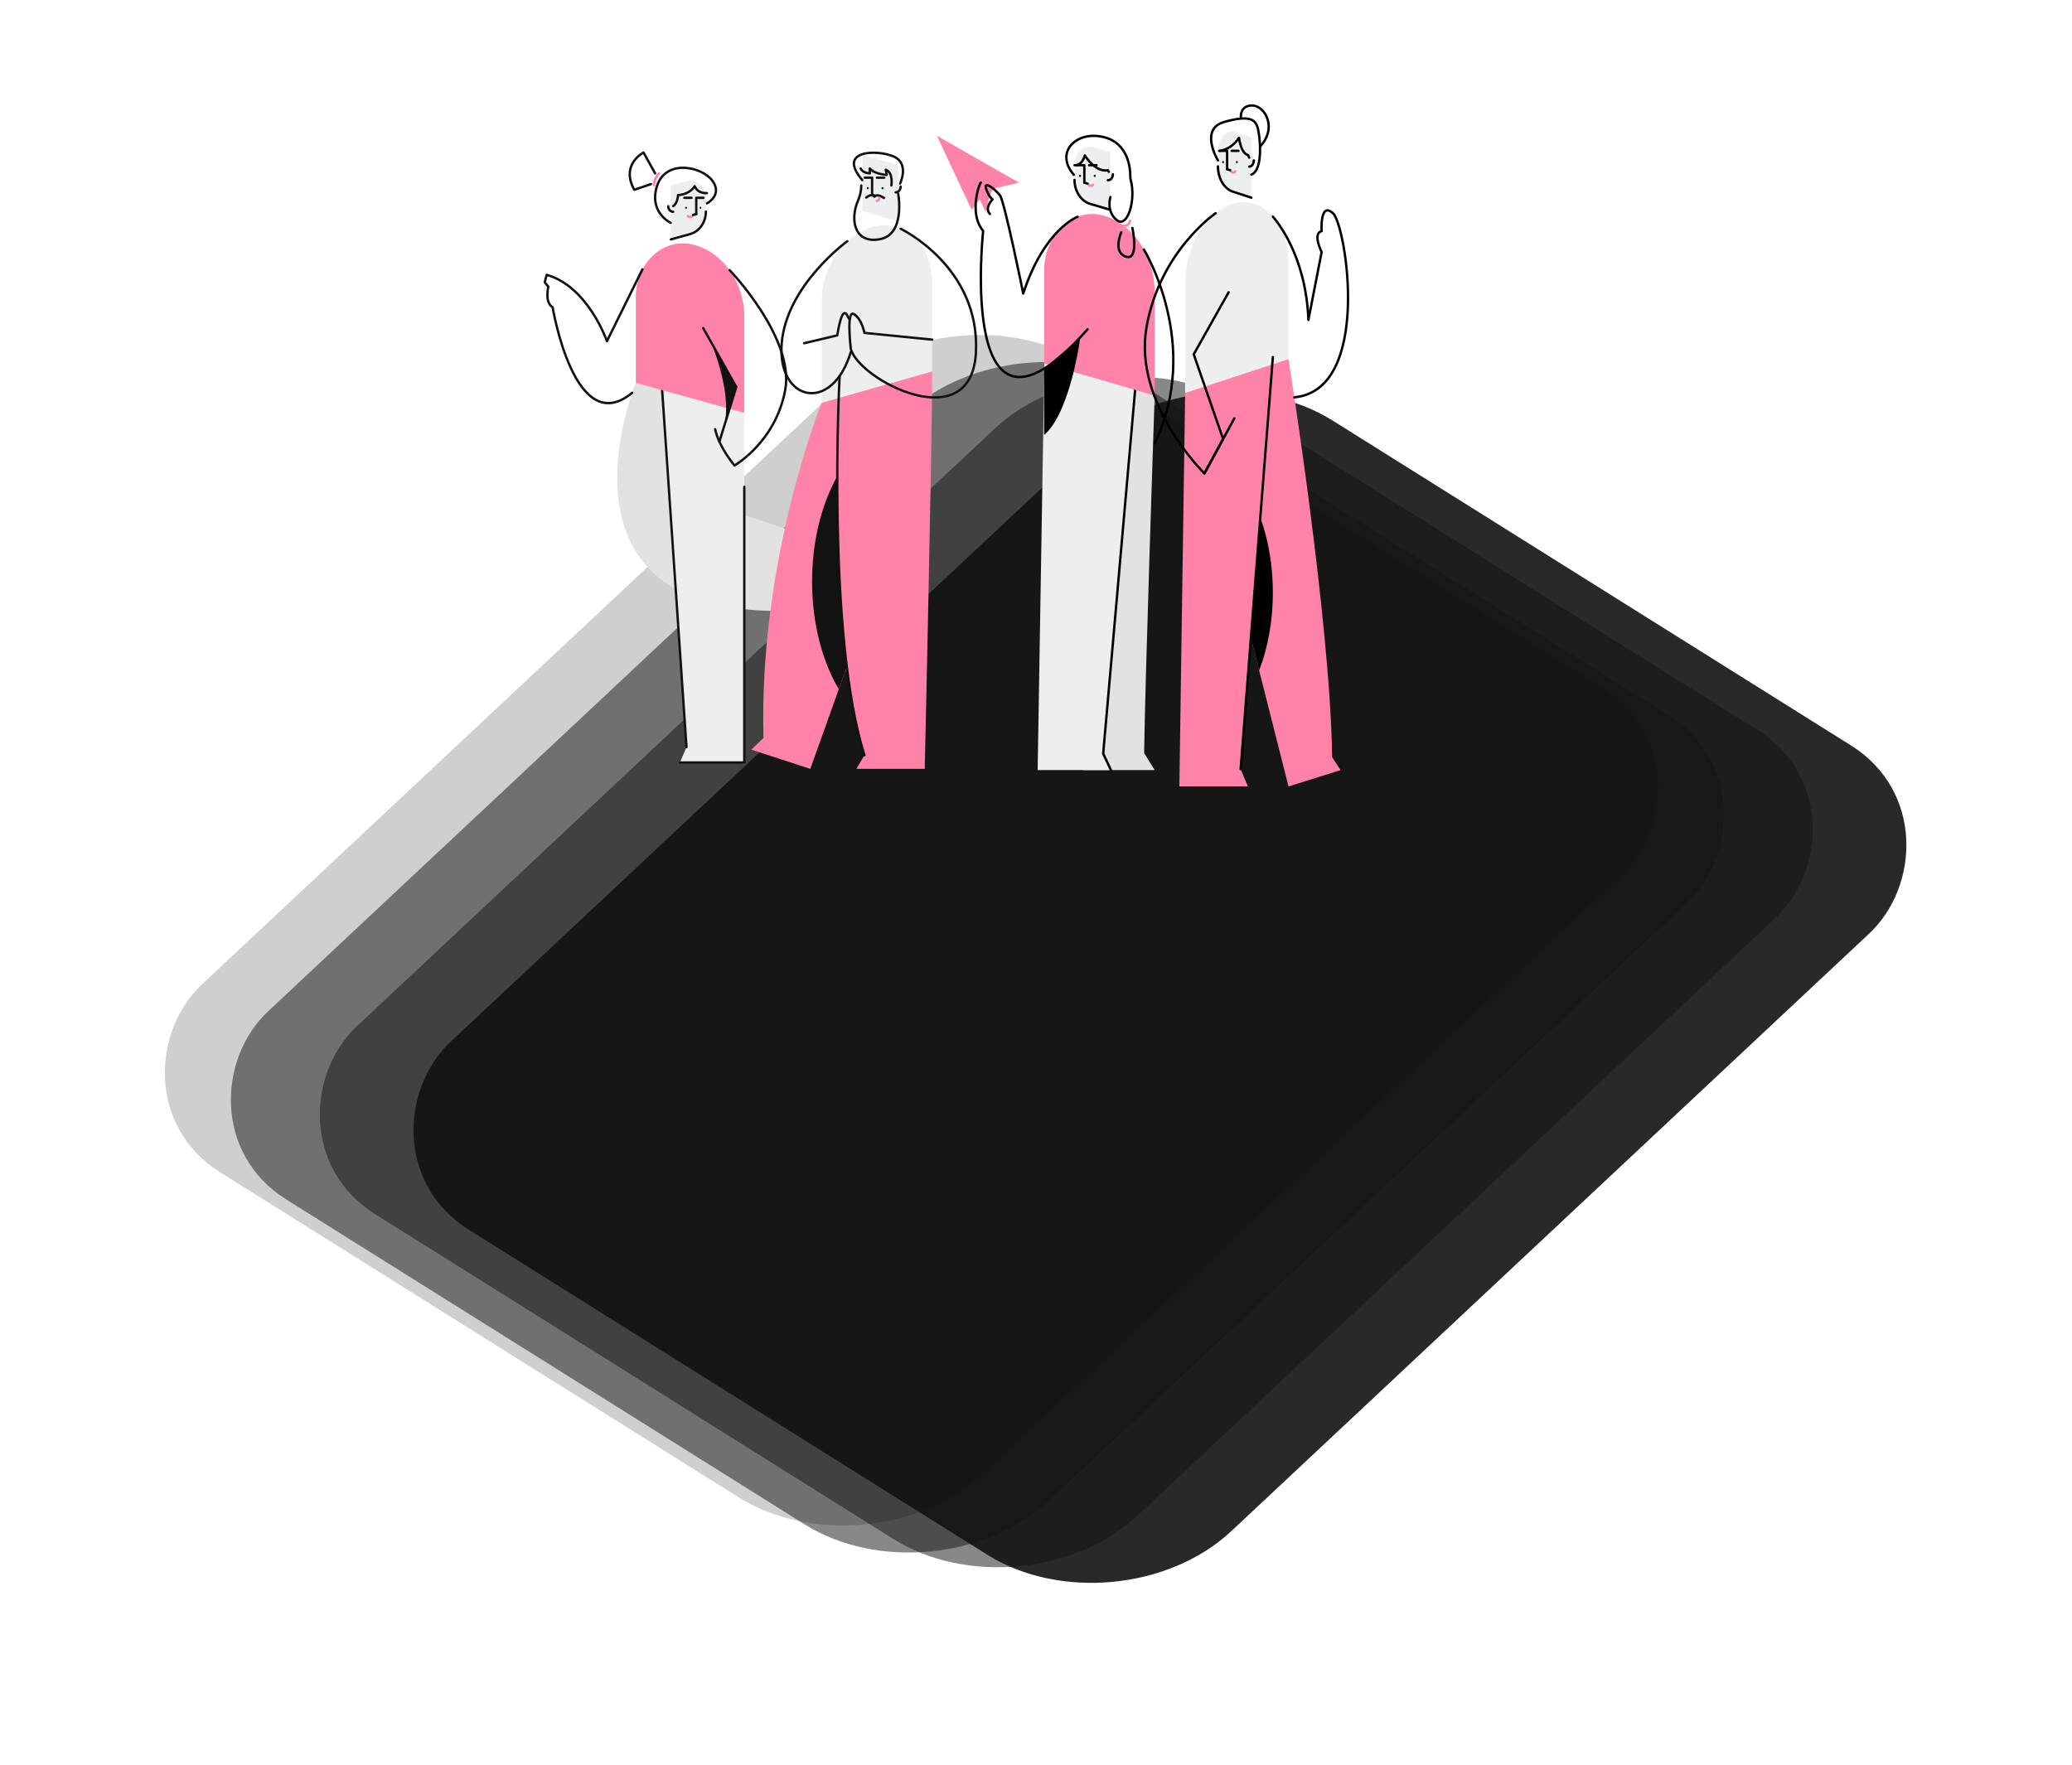 <svg width="1311" height="1117" viewBox="0 0 1311 1117" fill="none" xmlns="http://www.w3.org/2000/svg">
<g filter="url(#filter0_d)">
<rect width="583.209" height="748.693" rx="98" transform="matrix(-0.847 -0.531 0.73 -0.684 550.316 995.571)" fill="#121212" fill-opacity="0.2"/>
</g>
<g filter="url(#filter1_d)">
<rect width="583.209" height="748.693" rx="98" transform="matrix(-0.847 -0.531 0.73 -0.684 648.358 1022.03)" fill="#121212" fill-opacity="0.5"/>
</g>
<g filter="url(#filter2_d)">
<rect width="583.209" height="748.693" rx="98" transform="matrix(-0.847 -0.531 0.73 -0.684 592.079 1012.71)" fill="#121212" fill-opacity="0.5"/>
</g>
<g filter="url(#filter3_d)">
<rect width="583.209" height="748.693" rx="98" transform="matrix(-0.847 -0.531 0.73 -0.684 707.639 1031.91)" fill="#121212" fill-opacity="0.9"/>
</g>
<path d="M730.583 250.356L700.485 213.955L685.563 487.345H730.583L723.934 476.596C724.36 434.675 730.583 250.356 730.583 250.356Z" fill="#E2E2E2"/>
<path d="M719.808 228.745L669.889 224.694L660.812 229.074L656.546 487.344H702.912L698.009 476.937L719.808 228.745Z" fill="#EDEEEF"/>
<path d="M702.912 487.344L698.01 476.937L719.808 228.745" stroke="black" stroke-width="1.5" stroke-linecap="round" stroke-linejoin="round"/>
<path d="M679.868 104.54V113.875C679.868 121.093 684.028 127.378 689.944 129.101L702.483 132.752V96.255L692.057 93.219C689.121 92.364 686.017 93.155 683.637 95.365C681.258 97.575 679.868 100.958 679.868 104.54V104.54Z" fill="#EDEEEF"/>
<path d="M679.868 113.875C679.868 121.093 684.028 127.378 689.944 129.101L702.483 132.752" stroke="black" stroke-width="1.5" stroke-linecap="round" stroke-linejoin="round"/>
<path d="M692.643 112.022C692.977 112.022 693.247 111.702 693.247 111.306C693.247 110.91 692.977 110.59 692.643 110.59C692.309 110.59 692.038 110.91 692.038 111.306C692.038 111.702 692.309 112.022 692.643 112.022Z" fill="black"/>
<path d="M683.356 112.022C683.69 112.022 683.96 111.702 683.96 111.306C683.96 110.91 683.69 110.59 683.356 110.59C683.022 110.59 682.751 110.91 682.751 111.306C682.751 111.702 683.022 112.022 683.356 112.022Z" fill="black"/>
<path d="M686.08 115.579V104.54H681.412" stroke="black" stroke-width="1.5" stroke-linecap="round" stroke-linejoin="round"/>
<path d="M693.782 104.54H689.113" stroke="black" stroke-width="1.5" stroke-linecap="round" stroke-linejoin="round"/>
<path d="M700.993 110.196V114.03C702.739 114.03 704.154 112.353 704.154 110.285C704.154 110.171 704.15 110.057 704.141 109.945C703.964 107.619 700.993 107.862 700.993 110.196Z" fill="#EDEEEF"/>
<path d="M700.993 114.03C702.739 114.03 704.154 112.354 704.154 110.286" stroke="black" stroke-width="1.5" stroke-linecap="round" stroke-linejoin="round"/>
<path d="M688.633 116.869C689.025 117.334 689.558 117.595 690.113 117.595C690.668 117.595 691.2 117.334 691.593 116.869" stroke="#FF83A8" stroke-width="1.5" stroke-linecap="round" stroke-linejoin="round"/>
<path d="M686.08 115.588L688.122 116.183" stroke="black" stroke-width="1.5" stroke-linecap="round" stroke-linejoin="round"/>
<path d="M660.625 171.481V229.985L730.583 250.356V185.198C730.583 162.094 717.269 141.975 698.331 136.46H698.331C689.249 133.816 679.645 136.264 672.284 143.1C664.924 149.936 660.625 160.401 660.625 171.481V171.481Z" fill="#FF83A8"/>
<path d="M702.574 124.725C702.574 124.725 699.687 133.901 706.739 139.372C713.388 144.531 718.871 126.644 715.455 113.933C715.256 113.195 715.157 112.425 715.163 111.65C715.206 106.667 714.026 87.322 693.248 86.002C679.368 85.121 667.956 97.128 679.389 110.59" stroke="black" stroke-width="1.5" stroke-linecap="round" stroke-linejoin="round"/>
<path d="M679.868 104.54C679.868 104.54 684.285 105.448 686.417 98.377C686.417 98.377 693.117 109.404 700.994 107.721L701.555 108.749" stroke="black" stroke-width="1.5" stroke-linecap="round" stroke-linejoin="round"/>
<path d="M714.982 139.671C714.982 139.671 715.209 144.368 707.279 142.623" stroke="#FF83A8" stroke-width="1.5" stroke-linecap="round" stroke-linejoin="round"/>
<path d="M716.501 144.255C716.501 144.255 720.95 165.215 712.423 162.437C703.896 159.66 709.439 147.033 709.439 147.033" stroke="black" stroke-width="1.5" stroke-linecap="round" stroke-linejoin="round"/>
<path d="M628.42 119.334L644.801 115.588L592.788 85.918L614.744 132.752L619.86 126.167L623.669 134.153L626.078 124.048" fill="#FF83A8"/>
<path d="M681.839 137.182C681.839 137.182 660.845 144.76 647.416 185.742C647.416 185.742 635.497 126.991 632.65 123.546C628.245 118.215 622.063 114.455 624.053 119.842C626.042 125.23 628.032 126.167 628.032 126.167C628.032 126.167 622.631 131.429 626.326 135.4" stroke="black" stroke-width="1.5" stroke-linecap="round" stroke-linejoin="round"/>
<path d="M620.62 115.579C620.074 114.96 612.542 134.826 622.063 146.107C622.063 146.107 605.01 302.681 688.122 208.4" stroke="black" stroke-width="1.5" stroke-linecap="round" stroke-linejoin="round"/>
<path d="M683.532 213.461C683.532 213.461 677.389 260.922 660.625 275.319V233.298C660.625 233.298 682.043 215.089 683.532 213.461Z" fill="black"/>
<path d="M723.768 157.9C723.768 157.9 760.682 217.996 730.584 280.626" stroke="black" stroke-width="1.5" stroke-linecap="round" stroke-linejoin="round"/>
<path d="M842.869 479.15C841.673 392.385 815.275 227.282 815.275 227.282L790.754 230.606L775.788 341.705L815.275 497.697L848.176 487.375L842.869 479.15Z" fill="#FF83A8"/>
<path d="M781.378 300.21L775.788 341.705L796.681 424.244C802.161 410.203 805.367 393.235 805.367 374.957C805.367 343.315 795.765 315.596 781.378 300.21Z" fill="black"/>
<path d="M805.367 225.979L758.687 221.723L750.199 226.324L746.21 497.697H789.568L784.983 486.761L805.367 225.979Z" fill="#FF83A8"/>
<path d="M770.62 95.473V105.281C770.62 112.865 774.51 119.47 780.042 121.28L791.768 125.116V86.767L782.018 83.577C779.273 82.679 776.37 83.511 774.145 85.833C771.92 88.155 770.62 91.709 770.62 95.473V95.473Z" fill="#EDEEEF"/>
<path d="M770.62 105.281C770.62 112.865 774.51 119.47 780.042 121.28L791.768 125.116" stroke="black" stroke-width="1.5" stroke-linecap="round" stroke-linejoin="round"/>
<path d="M782.565 103.335C782.878 103.335 783.131 102.998 783.131 102.582C783.131 102.166 782.878 101.829 782.565 101.829C782.253 101.829 782 102.166 782 102.582C782 102.998 782.253 103.335 782.565 103.335Z" fill="black"/>
<path d="M773.881 103.335C774.193 103.335 774.446 102.998 774.446 102.582C774.446 102.166 774.193 101.829 773.881 101.829C773.569 101.829 773.315 102.166 773.315 102.582C773.315 102.998 773.569 103.335 773.881 103.335Z" fill="black"/>
<path d="M776.429 107.072V95.472H772.063" stroke="black" stroke-width="1.5" stroke-linecap="round" stroke-linejoin="round"/>
<path d="M783.631 95.473H779.266" stroke="black" stroke-width="1.5" stroke-linecap="round" stroke-linejoin="round"/>
<path d="M790.375 101.416V105.444C792.007 105.444 793.331 103.683 793.331 101.51C793.331 101.389 793.327 101.27 793.319 101.152C793.153 98.709 790.375 98.963 790.375 101.416Z" fill="#EDEEEF"/>
<path d="M790.375 105.444C792.007 105.444 793.331 103.683 793.331 101.51" stroke="black" stroke-width="1.5" stroke-linecap="round" stroke-linejoin="round"/>
<path d="M778.815 108.428C779.182 108.916 779.68 109.191 780.199 109.191C780.718 109.191 781.216 108.916 781.583 108.428" stroke="#FF83A8" stroke-width="1.5" stroke-linecap="round" stroke-linejoin="round"/>
<path d="M776.429 107.082L778.338 107.706" stroke="black" stroke-width="1.5" stroke-linecap="round" stroke-linejoin="round"/>
<path d="M815.276 165.809V227.282L749.856 248.686V180.222C749.856 155.946 762.306 134.806 780.016 129.012H780.016C788.509 126.234 797.49 128.806 804.373 135.989C811.255 143.172 815.276 154.167 815.276 165.809Z" fill="#EDEEEF"/>
<path d="M770.62 101.51C770.62 101.51 758.688 81.744 774.447 77.233C790.206 72.722 793.993 75.508 795.588 80.285C797.182 85.061 799.709 107.35 791.768 110.535" stroke="black" stroke-width="1.5" stroke-linecap="round" stroke-linejoin="round"/>
<path d="M771.384 95.473C776.207 94.98 780.7 92.026 783.926 87.228C783.926 87.228 785.188 97.311 789.707 98.107L790.374 99.788" stroke="black" stroke-width="1.5" stroke-linecap="round" stroke-linejoin="round"/>
<path d="M785.122 73.916C785.122 73.916 784.623 66.619 792.397 66.752C800.172 66.884 808.521 80.655 797.27 92.742" stroke="black" stroke-width="1.5" stroke-linecap="round" stroke-linejoin="round"/>
<path d="M784.982 486.761L805.367 225.979" stroke="black" stroke-width="1.5" stroke-linecap="round" stroke-linejoin="round"/>
<path d="M769.178 134.927C769.178 134.927 733.766 158.961 725.394 207.255C717.022 255.549 762.072 299.597 762.072 299.597L773.881 277.838L755.294 224.237L777.384 184.965" stroke="black" stroke-width="1.5" stroke-linecap="round" stroke-linejoin="round"/>
<path d="M762.072 299.597L781.001 264.72" stroke="black" stroke-width="1.5" stroke-linecap="round" stroke-linejoin="round"/>
<path d="M805.367 137.078C806.749 138.763 826.258 160.553 827.853 202.478L836.225 159.492C836.225 159.492 830.245 147.816 836.225 146.224C836.225 146.224 835.029 127.345 843.401 134.927C851.773 142.509 868.3 246.794 818.974 251.437" stroke="black" stroke-width="1.5" stroke-linecap="round" stroke-linejoin="round"/>
<path d="M402.299 242.286L440.534 246.372L432.978 312.828L528.721 345.569L522.312 392.067L514.881 385.667C336.721 400.52 402.299 242.286 402.299 242.286Z" fill="#E2E2E2"/>
<path d="M418.952 246.866L470.929 237.346V308.085V482.551H430.176L434.359 472.834L418.952 246.866Z" fill="#EDEEEF"/>
<path d="M470.929 308.085V482.551H430.176" stroke="#121212" stroke-width="1.5" stroke-linecap="round" stroke-linejoin="round"/>
<path d="M434.358 472.834L418.952 246.866" stroke="#121212" stroke-width="1.5" stroke-linecap="round" stroke-linejoin="round"/>
<path d="M446.628 125.173V133.888C446.628 140.626 442.547 146.494 436.743 148.103L424.442 151.511V117.438L434.67 114.604C437.551 113.806 440.596 114.545 442.93 116.608C445.265 118.671 446.628 121.829 446.628 125.173V125.173Z" fill="#EDEEEF"/>
<path d="M446.628 133.888C446.628 140.626 442.547 146.494 436.743 148.103L424.442 151.511" stroke="#121212" stroke-width="1.5" stroke-linecap="round" stroke-linejoin="round"/>
<path d="M434.096 132.159C433.769 132.159 433.503 131.859 433.503 131.49C433.503 131.121 433.769 130.821 434.096 130.821C434.424 130.821 434.689 131.121 434.689 131.49C434.689 131.859 434.424 132.159 434.096 132.159Z" fill="#121212"/>
<path d="M443.207 132.159C442.879 132.159 442.613 131.859 442.613 131.49C442.613 131.121 442.879 130.821 443.207 130.821C443.534 130.821 443.8 131.121 443.8 131.49C443.8 131.859 443.534 132.159 443.207 132.159Z" fill="#121212"/>
<path d="M440.534 135.479V125.173H445.113" stroke="#121212" stroke-width="1.5" stroke-linecap="round" stroke-linejoin="round"/>
<path d="M432.979 125.173H437.559" stroke="#121212" stroke-width="1.5" stroke-linecap="round" stroke-linejoin="round"/>
<path d="M425.904 130.454V134.033C424.192 134.033 422.804 132.468 422.804 130.537C422.804 130.43 422.808 130.324 422.816 130.219C422.99 128.049 425.904 128.275 425.904 130.454Z" fill="#EDEEEF"/>
<path d="M425.904 134.033C424.192 134.033 422.804 132.468 422.804 130.537" stroke="#121212" stroke-width="1.5" stroke-linecap="round" stroke-linejoin="round"/>
<path d="M438.03 136.684C437.645 137.118 437.123 137.362 436.578 137.362C436.034 137.362 435.512 137.118 435.127 136.684" stroke="#FF83A8" stroke-width="1.5" stroke-linecap="round" stroke-linejoin="round"/>
<path d="M440.534 135.488L438.531 136.043" stroke="#121212" stroke-width="1.5" stroke-linecap="round" stroke-linejoin="round"/>
<path d="M447.323 122.185C447.323 122.185 441.674 122.893 439.532 117.824C439.532 117.824 436.867 122.899 429.025 123.485C429.025 123.485 428.694 128.851 425.904 130.454" stroke="#121212" stroke-width="1.5" stroke-linecap="round" stroke-linejoin="round"/>
<path d="M447.323 128.701C447.323 128.701 457.5 123.398 450.669 114.285C443.838 105.171 421.079 100.613 415.677 117.824C410.441 134.504 424.354 141.008 424.354 141.008" stroke="#121212" stroke-width="1.5" stroke-linecap="round" stroke-linejoin="round"/>
<path d="M417.001 109.69C417.001 109.69 413.446 113.344 413.864 117.234" stroke="#FF83A8" stroke-width="1.5" stroke-linecap="round" stroke-linejoin="round"/>
<path d="M414.499 109.69L407.173 96.526C407.173 96.526 392.395 104.071 401.318 120.103L411.913 116.488" stroke="#121212" stroke-width="1.5" stroke-linecap="round" stroke-linejoin="round"/>
<path d="M402.299 187.667V242.286L470.929 261.303V200.473C470.929 178.904 457.868 160.121 439.289 154.973H439.289C430.379 152.504 420.958 154.79 413.737 161.172C406.517 167.554 402.299 177.323 402.299 187.667V187.667Z" fill="#FF83A8"/>
<path d="M461.634 170.943C461.634 170.943 502.948 213.939 496.814 246.867C490.68 279.794 464.75 294.569 464.75 294.569C464.75 294.569 454.991 283.252 452.481 271.621" stroke="#121212" stroke-width="1.5" stroke-linecap="round" stroke-linejoin="round"/>
<path d="M444.94 207.644L465.865 244.901L455.176 279.499" stroke="#121212" stroke-width="1.5" stroke-linecap="round" stroke-linejoin="round"/>
<path d="M449.575 215.897L465.865 244.901L458.118 269.977C463.754 248.216 449.578 215.902 449.575 215.897Z" fill="#121212"/>
<path d="M406.477 170.466L384.021 215.897C384.021 215.897 372.041 181.245 345.901 173.936L344.647 178.651L346.947 181.48C346.947 181.48 344.438 191.382 349.666 194.447C349.666 194.447 363.549 278.852 399.999 248.556" stroke="#121212" stroke-width="1.5" stroke-linecap="round" stroke-linejoin="round"/>
<path d="M483.098 467.024C479.901 353.743 519.856 254.962 519.856 254.962L544.022 241.164L552.26 375.916L512.686 486.574L475.374 474.388L483.098 467.024Z" fill="#FF83A8"/>
<path d="M546.437 280.663L552.26 375.916L530.714 436.165C520.256 418.514 513.817 394.463 513.817 367.951C513.817 329.91 527.068 296.929 546.437 280.663Z" fill="#121212"/>
<path d="M531.234 238.291C531.234 238.291 522.627 400.932 546.936 477.937L541.858 486.574H585.096C585.096 486.574 589.819 279.704 589.819 235.053L531.234 238.291Z" fill="#FF83A8"/>
<path d="M545.592 112.453V133.59L568.208 140.025V104.356L545.592 97.92V112.453Z" fill="#EDEEEF"/>
<path d="M558.368 119.766C558.034 119.766 557.763 119.453 557.763 119.066C557.763 118.68 558.034 118.366 558.368 118.366C558.702 118.366 558.973 118.68 558.973 119.066C558.973 119.453 558.702 119.766 558.368 119.766Z" fill="#121212"/>
<path d="M549.08 119.766C548.746 119.766 548.475 119.453 548.475 119.066C548.475 118.68 548.746 118.366 549.08 118.366C549.414 118.366 549.685 118.68 549.685 119.066C549.685 119.453 549.414 119.766 549.08 119.766Z" fill="#121212"/>
<path d="M551.805 123.242V112.453H547.136" stroke="#121212" stroke-width="1.5" stroke-linecap="round" stroke-linejoin="round"/>
<path d="M559.507 112.453H554.838" stroke="#121212" stroke-width="1.5" stroke-linecap="round" stroke-linejoin="round"/>
<path d="M566.719 117.982V121.728C568.465 121.728 569.88 120.09 569.88 118.069C569.88 117.957 569.876 117.846 569.867 117.736C569.69 115.463 566.719 115.7 566.719 117.982Z" fill="#EDEEEF"/>
<path d="M566.719 121.728C568.465 121.728 569.88 120.09 569.88 118.069" stroke="#121212" stroke-width="1.5" stroke-linecap="round" stroke-linejoin="round"/>
<path d="M551.805 123.251L553.847 123.832" stroke="#121212" stroke-width="1.5" stroke-linecap="round" stroke-linejoin="round"/>
<path d="M589.819 177.876V235.053L519.856 254.962V191.281C519.856 168.702 533.171 149.039 552.111 143.65H552.111C561.194 141.065 570.798 143.458 578.159 150.139C585.52 156.82 589.819 167.047 589.819 177.876V177.876Z" fill="#EDEEEF"/>
<path d="M531.234 238.291C531.234 238.291 522.627 400.932 546.937 477.937" stroke="#121212" stroke-width="1.5" stroke-linecap="round" stroke-linejoin="round"/>
<path d="M568.299 122.548C568.299 122.548 573.097 148.14 556.9 151.342C540.67 154.551 537.513 139.144 543.015 126.616C544.266 123.785 544.921 120.653 544.928 117.474V117.365" stroke="#121212" stroke-width="1.5" stroke-linecap="round" stroke-linejoin="round"/>
<path d="M559.264 125.259C559.264 125.259 555.142 122.192 553.259 124.496C553.259 124.496 551.625 122.027 548.107 125.03" stroke="#121212" stroke-width="1.5" stroke-linecap="round" stroke-linejoin="round"/>
<path d="M554.781 127.111C555.665 127.111 556.381 126.281 556.381 125.259" stroke="#FF83A8" stroke-width="1.5" stroke-linecap="round" stroke-linejoin="round"/>
<path d="M563.972 117.365C563.972 117.365 565.393 109.22 560.419 107.41L561.059 110.687C561.059 110.687 553.029 110.207 550.329 106.587V109.714C550.329 109.714 545.639 109.549 544.573 106.587" stroke="#121212" stroke-width="1.5" stroke-linecap="round" stroke-linejoin="round"/>
<path d="M569.515 116.146C569.515 116.146 575.626 103.461 565.393 99.018C555.16 94.576 529.2 94.74 545.591 113.992" stroke="#121212" stroke-width="1.5" stroke-linecap="round" stroke-linejoin="round"/>
<path d="M569.879 144.782C569.879 144.782 620.323 168.866 617.481 223.164C614.638 277.463 543.63 240.606 538.345 220.861C538.345 220.861 535.309 195.802 540.296 198.788C545.283 201.774 546.936 210.659 546.936 210.659L589.82 214.937" stroke="#121212" stroke-width="1.5" stroke-linecap="round" stroke-linejoin="round"/>
<path d="M536.1 152.663C536.1 152.663 497.653 180.456 494.617 217.198C491.582 253.94 526.396 262.344 538.346 222.726" stroke="#121212" stroke-width="1.5" stroke-linecap="round" stroke-linejoin="round"/>
<path d="M537.43 202.017C536.377 201.378 533.581 188.97 529.754 212.235L508.779 217.198" stroke="#121212" stroke-width="1.5" stroke-linecap="round" stroke-linejoin="round"/>
<defs>
<filter id="filter0_d" x="97.097" y="208.102" width="958.551" height="761.266" filterUnits="userSpaceOnUse" color-interpolation-filters="sRGB">
<feFlood flood-opacity="0" result="BackgroundImageFix"/>
<feColorMatrix in="SourceAlpha" type="matrix" values="0 0 0 0 0 0 0 0 0 0 0 0 0 0 0 0 0 0 127 0"/>
<feOffset dy="4"/>
<feGaussianBlur stdDeviation="2"/>
<feColorMatrix type="matrix" values="0 0 0 0 0 0 0 0 0 0 0 0 0 0 0 0 0 0 0.25 0"/>
<feBlend mode="normal" in2="BackgroundImageFix" result="effect1_dropShadow"/>
<feBlend mode="normal" in="SourceGraphic" in2="effect1_dropShadow" result="shape"/>
</filter>
<filter id="filter1_d" x="195.139" y="234.561" width="958.551" height="761.266" filterUnits="userSpaceOnUse" color-interpolation-filters="sRGB">
<feFlood flood-opacity="0" result="BackgroundImageFix"/>
<feColorMatrix in="SourceAlpha" type="matrix" values="0 0 0 0 0 0 0 0 0 0 0 0 0 0 0 0 0 0 127 0"/>
<feOffset dy="4"/>
<feGaussianBlur stdDeviation="2"/>
<feColorMatrix type="matrix" values="0 0 0 0 0 0 0 0 0 0 0 0 0 0 0 0 0 0 0.25 0"/>
<feBlend mode="normal" in2="BackgroundImageFix" result="effect1_dropShadow"/>
<feBlend mode="normal" in="SourceGraphic" in2="effect1_dropShadow" result="shape"/>
</filter>
<filter id="filter2_d" x="138.859" y="225.239" width="958.551" height="761.266" filterUnits="userSpaceOnUse" color-interpolation-filters="sRGB">
<feFlood flood-opacity="0" result="BackgroundImageFix"/>
<feColorMatrix in="SourceAlpha" type="matrix" values="0 0 0 0 0 0 0 0 0 0 0 0 0 0 0 0 0 0 127 0"/>
<feOffset dy="4"/>
<feGaussianBlur stdDeviation="2"/>
<feColorMatrix type="matrix" values="0 0 0 0 0 0 0 0 0 0 0 0 0 0 0 0 0 0 0.25 0"/>
<feBlend mode="normal" in2="BackgroundImageFix" result="effect1_dropShadow"/>
<feBlend mode="normal" in="SourceGraphic" in2="effect1_dropShadow" result="shape"/>
</filter>
<filter id="filter3_d" x="254.419" y="244.439" width="958.551" height="761.266" filterUnits="userSpaceOnUse" color-interpolation-filters="sRGB">
<feFlood flood-opacity="0" result="BackgroundImageFix"/>
<feColorMatrix in="SourceAlpha" type="matrix" values="0 0 0 0 0 0 0 0 0 0 0 0 0 0 0 0 0 0 127 0"/>
<feOffset dy="4"/>
<feGaussianBlur stdDeviation="2"/>
<feColorMatrix type="matrix" values="0 0 0 0 0 0 0 0 0 0 0 0 0 0 0 0 0 0 0.25 0"/>
<feBlend mode="normal" in2="BackgroundImageFix" result="effect1_dropShadow"/>
<feBlend mode="normal" in="SourceGraphic" in2="effect1_dropShadow" result="shape"/>
</filter>
</defs>
</svg>
